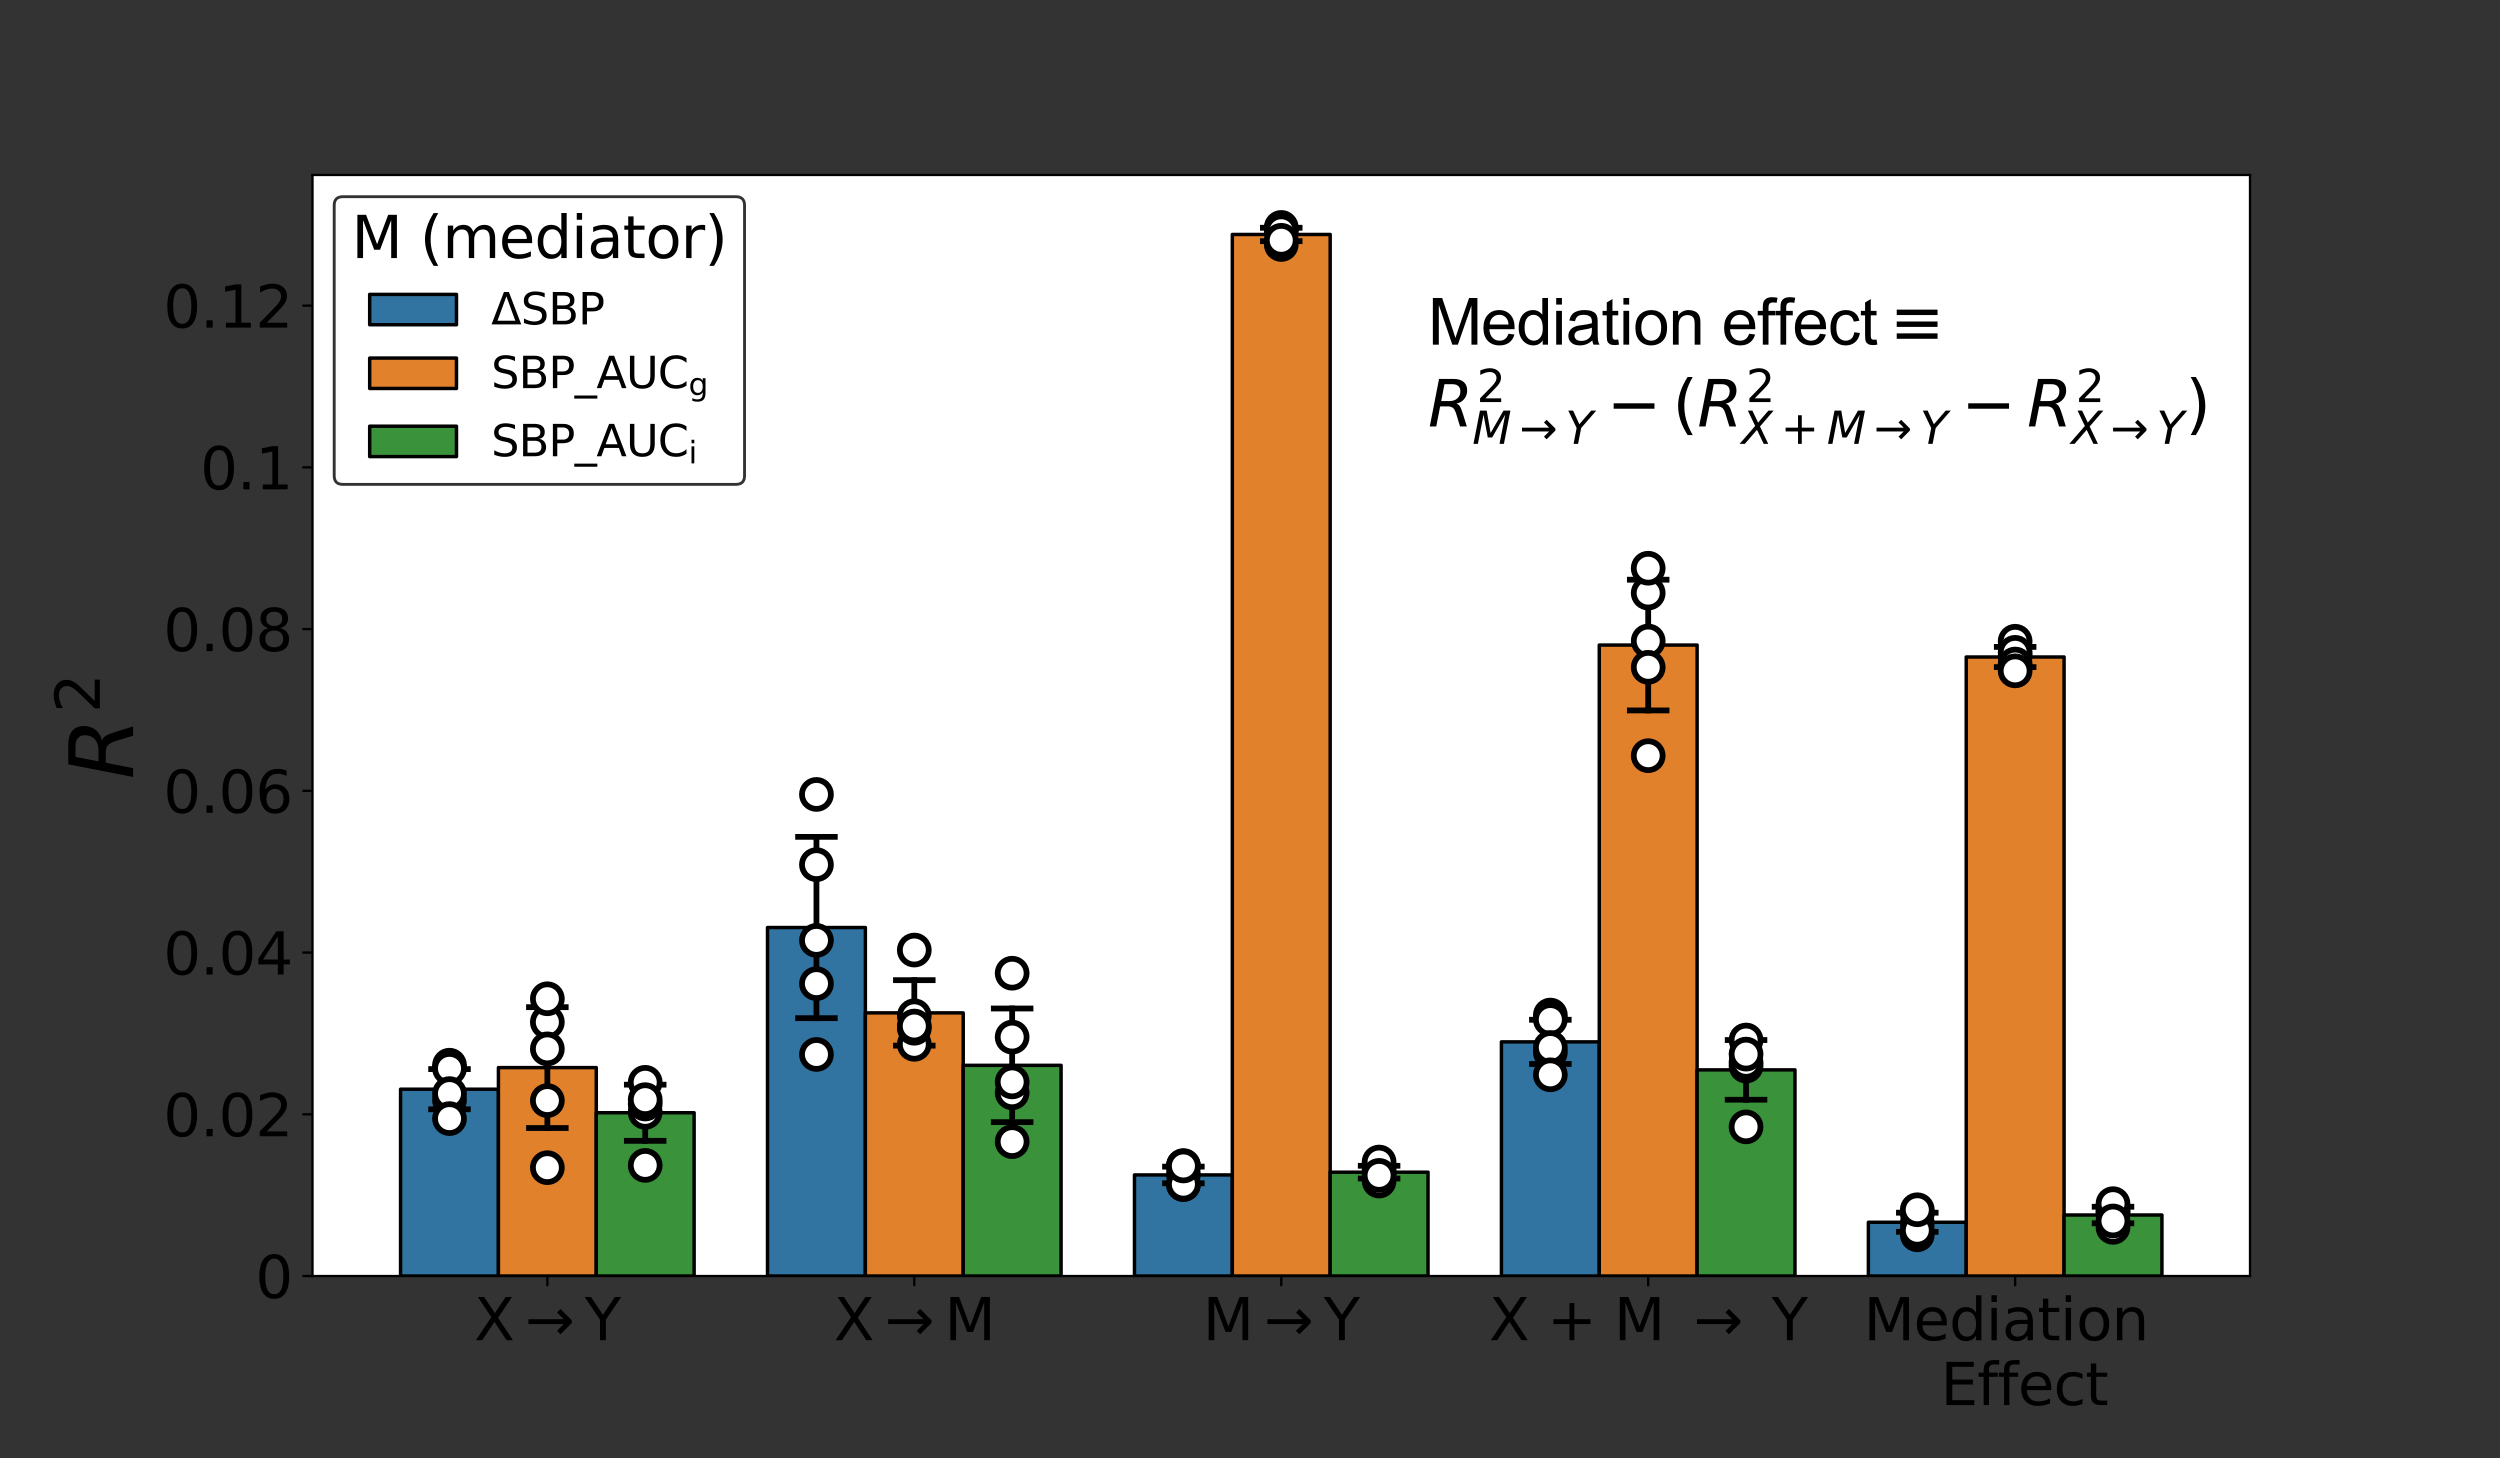 <?xml version="1.0" encoding="utf-8" standalone="no"?>
<!DOCTYPE svg PUBLIC "-//W3C//DTD SVG 1.1//EN"
  "http://www.w3.org/Graphics/SVG/1.1/DTD/svg11.dtd">
<svg height="504pt" version="1.1" viewBox="0 0 864 504" width="864pt" xmlns="http://www.w3.org/2000/svg" xmlns:xlink="http://www.w3.org/1999/xlink">
 <rect x="0" y="0" width="864" height="504" fill="#333333" stroke="none"/>
 <defs>
  <style type="text/css">*{stroke-linecap:butt;stroke-linejoin:round;}</style>
 </defs>
 <g id="figure_1">
  <g id="patch_1">
   <path d="M 0 504 
L 864 504 
L 864 0 
L 0 0 
z
" style="fill:none;"/>
  </g>
  <g id="axes_1">
   <g id="patch_2">
    <path d="M 108 441 
L 777.6 441 
L 777.6 60.48 
L 108 60.48 
z
" style="fill:#ffffff;"/>
   </g>
   <g id="patch_3">
    <path clip-path="url(#p10c8cfa2b3)" d="M 138.436 441 
L 172.255 441 
L 172.255 376.428 
L 138.436 376.428 
z
" style="fill:#3274a1;stroke:#000000;stroke-linejoin:miter;stroke-width:1.2;"/>
   </g>
   <g id="patch_4">
    <path clip-path="url(#p10c8cfa2b3)" d="M 265.255 441 
L 299.073 441 
L 299.073 320.55 
L 265.255 320.55 
z
" style="fill:#3274a1;stroke:#000000;stroke-linejoin:miter;stroke-width:1.2;"/>
   </g>
   <g id="patch_5">
    <path clip-path="url(#p10c8cfa2b3)" d="M 392.073 441 
L 425.891 441 
L 425.891 406.06 
L 392.073 406.06 
z
" style="fill:#3274a1;stroke:#000000;stroke-linejoin:miter;stroke-width:1.2;"/>
   </g>
   <g id="patch_6">
    <path clip-path="url(#p10c8cfa2b3)" d="M 518.891 441 
L 552.709 441 
L 552.709 360.072 
L 518.891 360.072 
z
" style="fill:#3274a1;stroke:#000000;stroke-linejoin:miter;stroke-width:1.2;"/>
   </g>
   <g id="patch_7">
    <path clip-path="url(#p10c8cfa2b3)" d="M 645.709 441 
L 679.527 441 
L 679.527 422.417 
L 645.709 422.417 
z
" style="fill:#3274a1;stroke:#000000;stroke-linejoin:miter;stroke-width:1.2;"/>
   </g>
   <g id="patch_8">
    <path clip-path="url(#p10c8cfa2b3)" d="M 172.255 441 
L 206.073 441 
L 206.073 368.961 
L 172.255 368.961 
z
" style="fill:#e1812c;stroke:#000000;stroke-linejoin:miter;stroke-width:1.2;"/>
   </g>
   <g id="patch_9">
    <path clip-path="url(#p10c8cfa2b3)" d="M 299.073 441 
L 332.891 441 
L 332.891 350.057 
L 299.073 350.057 
z
" style="fill:#e1812c;stroke:#000000;stroke-linejoin:miter;stroke-width:1.2;"/>
   </g>
   <g id="patch_10">
    <path clip-path="url(#p10c8cfa2b3)" d="M 425.891 441 
L 459.709 441 
L 459.709 81.027 
L 425.891 81.027 
z
" style="fill:#e1812c;stroke:#000000;stroke-linejoin:miter;stroke-width:1.2;"/>
   </g>
   <g id="patch_11">
    <path clip-path="url(#p10c8cfa2b3)" d="M 552.709 441 
L 586.527 441 
L 586.527 222.931 
L 552.709 222.931 
z
" style="fill:#e1812c;stroke:#000000;stroke-linejoin:miter;stroke-width:1.2;"/>
   </g>
   <g id="patch_12">
    <path clip-path="url(#p10c8cfa2b3)" d="M 679.527 441 
L 713.345 441 
L 713.345 227.057 
L 679.527 227.057 
z
" style="fill:#e1812c;stroke:#000000;stroke-linejoin:miter;stroke-width:1.2;"/>
   </g>
   <g id="patch_13">
    <path clip-path="url(#p10c8cfa2b3)" d="M 206.073 441 
L 239.891 441 
L 239.891 384.566 
L 206.073 384.566 
z
" style="fill:#3a923a;stroke:#000000;stroke-linejoin:miter;stroke-width:1.2;"/>
   </g>
   <g id="patch_14">
    <path clip-path="url(#p10c8cfa2b3)" d="M 332.891 441 
L 366.709 441 
L 366.709 368.178 
L 332.891 368.178 
z
" style="fill:#3a923a;stroke:#000000;stroke-linejoin:miter;stroke-width:1.2;"/>
   </g>
   <g id="patch_15">
    <path clip-path="url(#p10c8cfa2b3)" d="M 459.709 441 
L 493.527 441 
L 493.527 405.102 
L 459.709 405.102 
z
" style="fill:#3a923a;stroke:#000000;stroke-linejoin:miter;stroke-width:1.2;"/>
   </g>
   <g id="patch_16">
    <path clip-path="url(#p10c8cfa2b3)" d="M 586.527 441 
L 620.345 441 
L 620.345 369.752 
L 586.527 369.752 
z
" style="fill:#3a923a;stroke:#000000;stroke-linejoin:miter;stroke-width:1.2;"/>
   </g>
   <g id="patch_17">
    <path clip-path="url(#p10c8cfa2b3)" d="M 713.345 441 
L 747.164 441 
L 747.164 419.915 
L 713.345 419.915 
z
" style="fill:#3a923a;stroke:#000000;stroke-linejoin:miter;stroke-width:1.2;"/>
   </g>
   <g id="matplotlib.axis_1">
    <g id="xtick_1">
     <g id="line2d_1">
      <defs>
       <path d="M 0 0 
L 0 3.5 
" id="m79eb23e371" style="stroke:#000000;stroke-width:0.8;"/>
      </defs>
      <g>
       <use style="stroke:#000000;stroke-width:0.8;" x="189.164" xlink:href="#m79eb23e371" y="441"/>
      </g>
     </g>
     <g id="text_1">
      <!-- X$\rightarrow$Y -->
      <g transform="translate(163.864 463.197)scale(0.2 -0.2)">
       <defs>
        <path d="M 403 4666 
L 1081 4666 
L 2241 2931 
L 3406 4666 
L 4084 4666 
L 2584 2425 
L 4184 0 
L 3506 0 
L 2194 1984 
L 872 0 
L 191 0 
L 1856 2491 
L 403 4666 
z
" id="DejaVuSans-58" transform="scale(0.016)"/>
        <path d="M 5050 2147 
L 5050 1866 
L 3822 638 
L 3447 1013 
L 4175 1741 
L 366 1741 
L 366 2272 
L 4175 2272 
L 3447 3000 
L 3822 3375 
L 5050 2147 
z
" id="DejaVuSans-2192" transform="scale(0.016)"/>
        <path d="M -13 4666 
L 666 4666 
L 1959 2747 
L 3244 4666 
L 3922 4666 
L 2272 2222 
L 2272 0 
L 1638 0 
L 1638 2222 
L -13 4666 
z
" id="DejaVuSans-59" transform="scale(0.016)"/>
       </defs>
       <use transform="translate(0 0.094)" xlink:href="#DejaVuSans-58"/>
       <use transform="translate(87.988 0.094)" xlink:href="#DejaVuSans-2192"/>
       <use transform="translate(191.26 0.094)" xlink:href="#DejaVuSans-59"/>
      </g>
     </g>
    </g>
    <g id="xtick_2">
     <g id="line2d_2">
      <g>
       <use style="stroke:#000000;stroke-width:0.8;" x="315.982" xlink:href="#m79eb23e371" y="441"/>
      </g>
     </g>
     <g id="text_2">
      <!-- X$\rightarrow$M -->
      <g transform="translate(288.182 463.197)scale(0.2 -0.2)">
       <defs>
        <path d="M 628 4666 
L 1569 4666 
L 2759 1491 
L 3956 4666 
L 4897 4666 
L 4897 0 
L 4281 0 
L 4281 4097 
L 3078 897 
L 2444 897 
L 1241 4097 
L 1241 0 
L 628 0 
L 628 4666 
z
" id="DejaVuSans-4d" transform="scale(0.016)"/>
       </defs>
       <use transform="translate(0 0.094)" xlink:href="#DejaVuSans-58"/>
       <use transform="translate(87.988 0.094)" xlink:href="#DejaVuSans-2192"/>
       <use transform="translate(191.26 0.094)" xlink:href="#DejaVuSans-4d"/>
      </g>
     </g>
    </g>
    <g id="xtick_3">
     <g id="line2d_3">
      <g>
       <use style="stroke:#000000;stroke-width:0.8;" x="442.8" xlink:href="#m79eb23e371" y="441"/>
      </g>
     </g>
     <g id="text_3">
      <!-- M$\rightarrow$Y -->
      <g transform="translate(415.7 463.197)scale(0.2 -0.2)">
       <use transform="translate(0 0.094)" xlink:href="#DejaVuSans-4d"/>
       <use transform="translate(105.762 0.094)" xlink:href="#DejaVuSans-2192"/>
       <use transform="translate(209.033 0.094)" xlink:href="#DejaVuSans-59"/>
      </g>
     </g>
    </g>
    <g id="xtick_4">
     <g id="line2d_4">
      <g>
       <use style="stroke:#000000;stroke-width:0.8;" x="569.618" xlink:href="#m79eb23e371" y="441"/>
      </g>
     </g>
     <g id="text_4">
      <!-- X + M $\rightarrow$ Y -->
      <g transform="translate(514.618 463.197)scale(0.2 -0.2)">
       <defs>
        <path id="DejaVuSans-20" transform="scale(0.016)"/>
        <path d="M 2944 4013 
L 2944 2272 
L 4684 2272 
L 4684 1741 
L 2944 1741 
L 2944 0 
L 2419 0 
L 2419 1741 
L 678 1741 
L 678 2272 
L 2419 2272 
L 2419 4013 
L 2944 4013 
z
" id="DejaVuSans-2b" transform="scale(0.016)"/>
       </defs>
       <use transform="translate(0 0.094)" xlink:href="#DejaVuSans-58"/>
       <use transform="translate(68.506 0.094)" xlink:href="#DejaVuSans-20"/>
       <use transform="translate(100.293 0.094)" xlink:href="#DejaVuSans-2b"/>
       <use transform="translate(184.082 0.094)" xlink:href="#DejaVuSans-20"/>
       <use transform="translate(215.869 0.094)" xlink:href="#DejaVuSans-4d"/>
       <use transform="translate(302.148 0.094)" xlink:href="#DejaVuSans-20"/>
       <use transform="translate(353.418 0.094)" xlink:href="#DejaVuSans-2192"/>
       <use transform="translate(456.689 0.094)" xlink:href="#DejaVuSans-20"/>
       <use transform="translate(488.477 0.094)" xlink:href="#DejaVuSans-59"/>
      </g>
     </g>
    </g>
    <g id="xtick_5">
     <g id="line2d_5">
      <g>
       <use style="stroke:#000000;stroke-width:0.8;" x="696.436" xlink:href="#m79eb23e371" y="441"/>
      </g>
     </g>
     <g id="text_5">
      <!-- Mediation  -->
      <g transform="translate(644.068 463.197)scale(0.2 -0.2)">
       <defs>
        <path d="M 3597 1894 
L 3597 1613 
L 953 1613 
Q 991 1019 1311 708 
Q 1631 397 2203 397 
Q 2534 397 2845 478 
Q 3156 559 3463 722 
L 3463 178 
Q 3153 47 2828 -22 
Q 2503 -91 2169 -91 
Q 1331 -91 842 396 
Q 353 884 353 1716 
Q 353 2575 817 3079 
Q 1281 3584 2069 3584 
Q 2775 3584 3186 3129 
Q 3597 2675 3597 1894 
z
M 3022 2063 
Q 3016 2534 2758 2815 
Q 2500 3097 2075 3097 
Q 1594 3097 1305 2825 
Q 1016 2553 972 2059 
L 3022 2063 
z
" id="DejaVuSans-65" transform="scale(0.016)"/>
        <path d="M 2906 2969 
L 2906 4863 
L 3481 4863 
L 3481 0 
L 2906 0 
L 2906 525 
Q 2725 213 2448 61 
Q 2172 -91 1784 -91 
Q 1150 -91 751 415 
Q 353 922 353 1747 
Q 353 2572 751 3078 
Q 1150 3584 1784 3584 
Q 2172 3584 2448 3432 
Q 2725 3281 2906 2969 
z
M 947 1747 
Q 947 1113 1208 752 
Q 1469 391 1925 391 
Q 2381 391 2643 752 
Q 2906 1113 2906 1747 
Q 2906 2381 2643 2742 
Q 2381 3103 1925 3103 
Q 1469 3103 1208 2742 
Q 947 2381 947 1747 
z
" id="DejaVuSans-64" transform="scale(0.016)"/>
        <path d="M 603 3500 
L 1178 3500 
L 1178 0 
L 603 0 
L 603 3500 
z
M 603 4863 
L 1178 4863 
L 1178 4134 
L 603 4134 
L 603 4863 
z
" id="DejaVuSans-69" transform="scale(0.016)"/>
        <path d="M 2194 1759 
Q 1497 1759 1228 1600 
Q 959 1441 959 1056 
Q 959 750 1161 570 
Q 1363 391 1709 391 
Q 2188 391 2477 730 
Q 2766 1069 2766 1631 
L 2766 1759 
L 2194 1759 
z
M 3341 1997 
L 3341 0 
L 2766 0 
L 2766 531 
Q 2569 213 2275 61 
Q 1981 -91 1556 -91 
Q 1019 -91 701 211 
Q 384 513 384 1019 
Q 384 1609 779 1909 
Q 1175 2209 1959 2209 
L 2766 2209 
L 2766 2266 
Q 2766 2663 2505 2880 
Q 2244 3097 1772 3097 
Q 1472 3097 1187 3025 
Q 903 2953 641 2809 
L 641 3341 
Q 956 3463 1253 3523 
Q 1550 3584 1831 3584 
Q 2591 3584 2966 3190 
Q 3341 2797 3341 1997 
z
" id="DejaVuSans-61" transform="scale(0.016)"/>
        <path d="M 1172 4494 
L 1172 3500 
L 2356 3500 
L 2356 3053 
L 1172 3053 
L 1172 1153 
Q 1172 725 1289 603 
Q 1406 481 1766 481 
L 2356 481 
L 2356 0 
L 1766 0 
Q 1100 0 847 248 
Q 594 497 594 1153 
L 594 3053 
L 172 3053 
L 172 3500 
L 594 3500 
L 594 4494 
L 1172 4494 
z
" id="DejaVuSans-74" transform="scale(0.016)"/>
        <path d="M 1959 3097 
Q 1497 3097 1228 2736 
Q 959 2375 959 1747 
Q 959 1119 1226 758 
Q 1494 397 1959 397 
Q 2419 397 2687 759 
Q 2956 1122 2956 1747 
Q 2956 2369 2687 2733 
Q 2419 3097 1959 3097 
z
M 1959 3584 
Q 2709 3584 3137 3096 
Q 3566 2609 3566 1747 
Q 3566 888 3137 398 
Q 2709 -91 1959 -91 
Q 1206 -91 779 398 
Q 353 888 353 1747 
Q 353 2609 779 3096 
Q 1206 3584 1959 3584 
z
" id="DejaVuSans-6f" transform="scale(0.016)"/>
        <path d="M 3513 2113 
L 3513 0 
L 2938 0 
L 2938 2094 
Q 2938 2591 2744 2837 
Q 2550 3084 2163 3084 
Q 1697 3084 1428 2787 
Q 1159 2491 1159 1978 
L 1159 0 
L 581 0 
L 581 3500 
L 1159 3500 
L 1159 2956 
Q 1366 3272 1645 3428 
Q 1925 3584 2291 3584 
Q 2894 3584 3203 3211 
Q 3513 2838 3513 2113 
z
" id="DejaVuSans-6e" transform="scale(0.016)"/>
       </defs>
       <use xlink:href="#DejaVuSans-4d"/>
       <use x="86.279" xlink:href="#DejaVuSans-65"/>
       <use x="147.803" xlink:href="#DejaVuSans-64"/>
       <use x="211.279" xlink:href="#DejaVuSans-69"/>
       <use x="239.062" xlink:href="#DejaVuSans-61"/>
       <use x="300.342" xlink:href="#DejaVuSans-74"/>
       <use x="339.551" xlink:href="#DejaVuSans-69"/>
       <use x="367.334" xlink:href="#DejaVuSans-6f"/>
       <use x="428.516" xlink:href="#DejaVuSans-6e"/>
       <use x="491.895" xlink:href="#DejaVuSans-20"/>
      </g>
      <!--  Effect -->
      <g transform="translate(664.327 485.592)scale(0.2 -0.2)">
       <defs>
        <path d="M 628 4666 
L 3578 4666 
L 3578 4134 
L 1259 4134 
L 1259 2753 
L 3481 2753 
L 3481 2222 
L 1259 2222 
L 1259 531 
L 3634 531 
L 3634 0 
L 628 0 
L 628 4666 
z
" id="DejaVuSans-45" transform="scale(0.016)"/>
        <path d="M 2375 4863 
L 2375 4384 
L 1825 4384 
Q 1516 4384 1395 4259 
Q 1275 4134 1275 3809 
L 1275 3500 
L 2222 3500 
L 2222 3053 
L 1275 3053 
L 1275 0 
L 697 0 
L 697 3053 
L 147 3053 
L 147 3500 
L 697 3500 
L 697 3744 
Q 697 4328 969 4595 
Q 1241 4863 1831 4863 
L 2375 4863 
z
" id="DejaVuSans-66" transform="scale(0.016)"/>
        <path d="M 3122 3366 
L 3122 2828 
Q 2878 2963 2633 3030 
Q 2388 3097 2138 3097 
Q 1578 3097 1268 2742 
Q 959 2388 959 1747 
Q 959 1106 1268 751 
Q 1578 397 2138 397 
Q 2388 397 2633 464 
Q 2878 531 3122 666 
L 3122 134 
Q 2881 22 2623 -34 
Q 2366 -91 2075 -91 
Q 1284 -91 818 406 
Q 353 903 353 1747 
Q 353 2603 823 3093 
Q 1294 3584 2113 3584 
Q 2378 3584 2631 3529 
Q 2884 3475 3122 3366 
z
" id="DejaVuSans-63" transform="scale(0.016)"/>
       </defs>
       <use xlink:href="#DejaVuSans-20"/>
       <use x="31.787" xlink:href="#DejaVuSans-45"/>
       <use x="94.971" xlink:href="#DejaVuSans-66"/>
       <use x="130.176" xlink:href="#DejaVuSans-66"/>
       <use x="165.381" xlink:href="#DejaVuSans-65"/>
       <use x="226.904" xlink:href="#DejaVuSans-63"/>
       <use x="281.885" xlink:href="#DejaVuSans-74"/>
      </g>
     </g>
    </g>
   </g>
   <g id="matplotlib.axis_2">
    <g id="ytick_1">
     <g id="line2d_6">
      <defs>
       <path d="M 0 0 
L -3.5 0 
" id="mcb6028ae45" style="stroke:#000000;stroke-width:0.8;"/>
      </defs>
      <g>
       <use style="stroke:#000000;stroke-width:0.8;" x="108" xlink:href="#mcb6028ae45" y="441"/>
      </g>
     </g>
     <g id="text_6">
      <!-- 0 -->
      <g transform="translate(88.275 448.598)scale(0.2 -0.2)">
       <defs>
        <path d="M 2034 4250 
Q 1547 4250 1301 3770 
Q 1056 3291 1056 2328 
Q 1056 1369 1301 889 
Q 1547 409 2034 409 
Q 2525 409 2770 889 
Q 3016 1369 3016 2328 
Q 3016 3291 2770 3770 
Q 2525 4250 2034 4250 
z
M 2034 4750 
Q 2819 4750 3233 4129 
Q 3647 3509 3647 2328 
Q 3647 1150 3233 529 
Q 2819 -91 2034 -91 
Q 1250 -91 836 529 
Q 422 1150 422 2328 
Q 422 3509 836 4129 
Q 1250 4750 2034 4750 
z
" id="DejaVuSans-30" transform="scale(0.016)"/>
       </defs>
       <use xlink:href="#DejaVuSans-30"/>
      </g>
     </g>
    </g>
    <g id="ytick_2">
     <g id="line2d_7">
      <g>
       <use style="stroke:#000000;stroke-width:0.8;" x="108" xlink:href="#mcb6028ae45" y="385.105"/>
      </g>
     </g>
     <g id="text_7">
      <!-- 0.02 -->
      <g transform="translate(56.469 392.703)scale(0.2 -0.2)">
       <defs>
        <path d="M 684 794 
L 1344 794 
L 1344 0 
L 684 0 
L 684 794 
z
" id="DejaVuSans-2e" transform="scale(0.016)"/>
        <path d="M 1228 531 
L 3431 531 
L 3431 0 
L 469 0 
L 469 531 
Q 828 903 1448 1529 
Q 2069 2156 2228 2338 
Q 2531 2678 2651 2914 
Q 2772 3150 2772 3378 
Q 2772 3750 2511 3984 
Q 2250 4219 1831 4219 
Q 1534 4219 1204 4116 
Q 875 4013 500 3803 
L 500 4441 
Q 881 4594 1212 4672 
Q 1544 4750 1819 4750 
Q 2544 4750 2975 4387 
Q 3406 4025 3406 3419 
Q 3406 3131 3298 2873 
Q 3191 2616 2906 2266 
Q 2828 2175 2409 1742 
Q 1991 1309 1228 531 
z
" id="DejaVuSans-32" transform="scale(0.016)"/>
       </defs>
       <use xlink:href="#DejaVuSans-30"/>
       <use x="63.623" xlink:href="#DejaVuSans-2e"/>
       <use x="95.41" xlink:href="#DejaVuSans-30"/>
       <use x="159.033" xlink:href="#DejaVuSans-32"/>
      </g>
     </g>
    </g>
    <g id="ytick_3">
     <g id="line2d_8">
      <g>
       <use style="stroke:#000000;stroke-width:0.8;" x="108" xlink:href="#mcb6028ae45" y="329.21"/>
      </g>
     </g>
     <g id="text_8">
      <!-- 0.04 -->
      <g transform="translate(56.469 336.808)scale(0.2 -0.2)">
       <defs>
        <path d="M 2419 4116 
L 825 1625 
L 2419 1625 
L 2419 4116 
z
M 2253 4666 
L 3047 4666 
L 3047 1625 
L 3713 1625 
L 3713 1100 
L 3047 1100 
L 3047 0 
L 2419 0 
L 2419 1100 
L 313 1100 
L 313 1709 
L 2253 4666 
z
" id="DejaVuSans-34" transform="scale(0.016)"/>
       </defs>
       <use xlink:href="#DejaVuSans-30"/>
       <use x="63.623" xlink:href="#DejaVuSans-2e"/>
       <use x="95.41" xlink:href="#DejaVuSans-30"/>
       <use x="159.033" xlink:href="#DejaVuSans-34"/>
      </g>
     </g>
    </g>
    <g id="ytick_4">
     <g id="line2d_9">
      <g>
       <use style="stroke:#000000;stroke-width:0.8;" x="108" xlink:href="#mcb6028ae45" y="273.315"/>
      </g>
     </g>
     <g id="text_9">
      <!-- 0.06 -->
      <g transform="translate(56.469 280.913)scale(0.2 -0.2)">
       <defs>
        <path d="M 2113 2584 
Q 1688 2584 1439 2293 
Q 1191 2003 1191 1497 
Q 1191 994 1439 701 
Q 1688 409 2113 409 
Q 2538 409 2786 701 
Q 3034 994 3034 1497 
Q 3034 2003 2786 2293 
Q 2538 2584 2113 2584 
z
M 3366 4563 
L 3366 3988 
Q 3128 4100 2886 4159 
Q 2644 4219 2406 4219 
Q 1781 4219 1451 3797 
Q 1122 3375 1075 2522 
Q 1259 2794 1537 2939 
Q 1816 3084 2150 3084 
Q 2853 3084 3261 2657 
Q 3669 2231 3669 1497 
Q 3669 778 3244 343 
Q 2819 -91 2113 -91 
Q 1303 -91 875 529 
Q 447 1150 447 2328 
Q 447 3434 972 4092 
Q 1497 4750 2381 4750 
Q 2619 4750 2861 4703 
Q 3103 4656 3366 4563 
z
" id="DejaVuSans-36" transform="scale(0.016)"/>
       </defs>
       <use xlink:href="#DejaVuSans-30"/>
       <use x="63.623" xlink:href="#DejaVuSans-2e"/>
       <use x="95.41" xlink:href="#DejaVuSans-30"/>
       <use x="159.033" xlink:href="#DejaVuSans-36"/>
      </g>
     </g>
    </g>
    <g id="ytick_5">
     <g id="line2d_10">
      <g>
       <use style="stroke:#000000;stroke-width:0.8;" x="108" xlink:href="#mcb6028ae45" y="217.42"/>
      </g>
     </g>
     <g id="text_10">
      <!-- 0.08 -->
      <g transform="translate(56.469 225.018)scale(0.2 -0.2)">
       <defs>
        <path d="M 2034 2216 
Q 1584 2216 1326 1975 
Q 1069 1734 1069 1313 
Q 1069 891 1326 650 
Q 1584 409 2034 409 
Q 2484 409 2743 651 
Q 3003 894 3003 1313 
Q 3003 1734 2745 1975 
Q 2488 2216 2034 2216 
z
M 1403 2484 
Q 997 2584 770 2862 
Q 544 3141 544 3541 
Q 544 4100 942 4425 
Q 1341 4750 2034 4750 
Q 2731 4750 3128 4425 
Q 3525 4100 3525 3541 
Q 3525 3141 3298 2862 
Q 3072 2584 2669 2484 
Q 3125 2378 3379 2068 
Q 3634 1759 3634 1313 
Q 3634 634 3220 271 
Q 2806 -91 2034 -91 
Q 1263 -91 848 271 
Q 434 634 434 1313 
Q 434 1759 690 2068 
Q 947 2378 1403 2484 
z
M 1172 3481 
Q 1172 3119 1398 2916 
Q 1625 2713 2034 2713 
Q 2441 2713 2670 2916 
Q 2900 3119 2900 3481 
Q 2900 3844 2670 4047 
Q 2441 4250 2034 4250 
Q 1625 4250 1398 4047 
Q 1172 3844 1172 3481 
z
" id="DejaVuSans-38" transform="scale(0.016)"/>
       </defs>
       <use xlink:href="#DejaVuSans-30"/>
       <use x="63.623" xlink:href="#DejaVuSans-2e"/>
       <use x="95.41" xlink:href="#DejaVuSans-30"/>
       <use x="159.033" xlink:href="#DejaVuSans-38"/>
      </g>
     </g>
    </g>
    <g id="ytick_6">
     <g id="line2d_11">
      <g>
       <use style="stroke:#000000;stroke-width:0.8;" x="108" xlink:href="#mcb6028ae45" y="161.525"/>
      </g>
     </g>
     <g id="text_11">
      <!-- 0.1 -->
      <g transform="translate(69.194 169.123)scale(0.2 -0.2)">
       <defs>
        <path d="M 794 531 
L 1825 531 
L 1825 4091 
L 703 3866 
L 703 4441 
L 1819 4666 
L 2450 4666 
L 2450 531 
L 3481 531 
L 3481 0 
L 794 0 
L 794 531 
z
" id="DejaVuSans-31" transform="scale(0.016)"/>
       </defs>
       <use xlink:href="#DejaVuSans-30"/>
       <use x="63.623" xlink:href="#DejaVuSans-2e"/>
       <use x="95.41" xlink:href="#DejaVuSans-31"/>
      </g>
     </g>
    </g>
    <g id="ytick_7">
     <g id="line2d_12">
      <g>
       <use style="stroke:#000000;stroke-width:0.8;" x="108" xlink:href="#mcb6028ae45" y="105.63"/>
      </g>
     </g>
     <g id="text_12">
      <!-- 0.12 -->
      <g transform="translate(56.469 113.228)scale(0.2 -0.2)">
       <use xlink:href="#DejaVuSans-30"/>
       <use x="63.623" xlink:href="#DejaVuSans-2e"/>
       <use x="95.41" xlink:href="#DejaVuSans-31"/>
       <use x="159.033" xlink:href="#DejaVuSans-32"/>
      </g>
     </g>
    </g>
    <g id="text_13">
     <!-- $R^2$ -->
     <g transform="translate(46.23 269.34)rotate(-90)scale(0.3 -0.3)">
      <defs>
       <path d="M 1613 4147 
L 1294 2491 
L 2106 2491 
Q 2584 2491 2879 2755 
Q 3175 3019 3175 3444 
Q 3175 3784 2976 3965 
Q 2778 4147 2406 4147 
L 1613 4147 
z
M 2772 2241 
Q 2972 2194 3105 2009 
Q 3238 1825 3413 1275 
L 3809 0 
L 3144 0 
L 2778 1197 
Q 2638 1659 2453 1815 
Q 2269 1972 1888 1972 
L 1191 1972 
L 806 0 
L 172 0 
L 1081 4666 
L 2503 4666 
Q 3150 4666 3495 4373 
Q 3841 4081 3841 3531 
Q 3841 3044 3547 2687 
Q 3253 2331 2772 2241 
z
" id="DejaVuSans-Oblique-52" transform="scale(0.016)"/>
      </defs>
      <use transform="translate(0 0.766)" xlink:href="#DejaVuSans-Oblique-52"/>
      <use transform="translate(76.499 39.047)scale(0.7)" xlink:href="#DejaVuSans-32"/>
     </g>
    </g>
   </g>
   <g id="line2d_13">
    <path clip-path="url(#p10c8cfa2b3)" d="M 155.345 383.367 
L 155.345 369.49 
" style="fill:none;stroke:#000000;stroke-linecap:square;stroke-width:2;"/>
   </g>
   <g id="line2d_14">
    <path clip-path="url(#p10c8cfa2b3)" d="M 149.005 383.367 
L 161.686 383.367 
" style="fill:none;stroke:#000000;stroke-linecap:square;stroke-width:2;"/>
   </g>
   <g id="line2d_15">
    <path clip-path="url(#p10c8cfa2b3)" d="M 149.005 369.49 
L 161.686 369.49 
" style="fill:none;stroke:#000000;stroke-linecap:square;stroke-width:2;"/>
   </g>
   <g id="line2d_16">
    <path clip-path="url(#p10c8cfa2b3)" d="M 282.164 351.879 
L 282.164 289.22 
" style="fill:none;stroke:#000000;stroke-linecap:square;stroke-width:2;"/>
   </g>
   <g id="line2d_17">
    <path clip-path="url(#p10c8cfa2b3)" d="M 275.823 351.879 
L 288.505 351.879 
" style="fill:none;stroke:#000000;stroke-linecap:square;stroke-width:2;"/>
   </g>
   <g id="line2d_18">
    <path clip-path="url(#p10c8cfa2b3)" d="M 275.823 289.22 
L 288.505 289.22 
" style="fill:none;stroke:#000000;stroke-linecap:square;stroke-width:2;"/>
   </g>
   <g id="line2d_19">
    <path clip-path="url(#p10c8cfa2b3)" d="M 408.982 408.941 
L 408.982 403.18 
" style="fill:none;stroke:#000000;stroke-linecap:square;stroke-width:2;"/>
   </g>
   <g id="line2d_20">
    <path clip-path="url(#p10c8cfa2b3)" d="M 402.641 408.941 
L 415.323 408.941 
" style="fill:none;stroke:#000000;stroke-linecap:square;stroke-width:2;"/>
   </g>
   <g id="line2d_21">
    <path clip-path="url(#p10c8cfa2b3)" d="M 402.641 403.18 
L 415.323 403.18 
" style="fill:none;stroke:#000000;stroke-linecap:square;stroke-width:2;"/>
   </g>
   <g id="line2d_22">
    <path clip-path="url(#p10c8cfa2b3)" d="M 535.8 367.714 
L 535.8 352.43 
" style="fill:none;stroke:#000000;stroke-linecap:square;stroke-width:2;"/>
   </g>
   <g id="line2d_23">
    <path clip-path="url(#p10c8cfa2b3)" d="M 529.459 367.714 
L 542.141 367.714 
" style="fill:none;stroke:#000000;stroke-linecap:square;stroke-width:2;"/>
   </g>
   <g id="line2d_24">
    <path clip-path="url(#p10c8cfa2b3)" d="M 529.459 352.43 
L 542.141 352.43 
" style="fill:none;stroke:#000000;stroke-linecap:square;stroke-width:2;"/>
   </g>
   <g id="line2d_25">
    <path clip-path="url(#p10c8cfa2b3)" d="M 662.618 425.72 
L 662.618 419.113 
" style="fill:none;stroke:#000000;stroke-linecap:square;stroke-width:2;"/>
   </g>
   <g id="line2d_26">
    <path clip-path="url(#p10c8cfa2b3)" d="M 656.277 425.72 
L 668.959 425.72 
" style="fill:none;stroke:#000000;stroke-linecap:square;stroke-width:2;"/>
   </g>
   <g id="line2d_27">
    <path clip-path="url(#p10c8cfa2b3)" d="M 656.277 419.113 
L 668.959 419.113 
" style="fill:none;stroke:#000000;stroke-linecap:square;stroke-width:2;"/>
   </g>
   <g id="line2d_28">
    <path clip-path="url(#p10c8cfa2b3)" d="M 189.164 389.846 
L 189.164 348.076 
" style="fill:none;stroke:#000000;stroke-linecap:square;stroke-width:2;"/>
   </g>
   <g id="line2d_29">
    <path clip-path="url(#p10c8cfa2b3)" d="M 182.823 389.846 
L 195.505 389.846 
" style="fill:none;stroke:#000000;stroke-linecap:square;stroke-width:2;"/>
   </g>
   <g id="line2d_30">
    <path clip-path="url(#p10c8cfa2b3)" d="M 182.823 348.076 
L 195.505 348.076 
" style="fill:none;stroke:#000000;stroke-linecap:square;stroke-width:2;"/>
   </g>
   <g id="line2d_31">
    <path clip-path="url(#p10c8cfa2b3)" d="M 315.982 361.365 
L 315.982 338.749 
" style="fill:none;stroke:#000000;stroke-linecap:square;stroke-width:2;"/>
   </g>
   <g id="line2d_32">
    <path clip-path="url(#p10c8cfa2b3)" d="M 309.641 361.365 
L 322.323 361.365 
" style="fill:none;stroke:#000000;stroke-linecap:square;stroke-width:2;"/>
   </g>
   <g id="line2d_33">
    <path clip-path="url(#p10c8cfa2b3)" d="M 309.641 338.749 
L 322.323 338.749 
" style="fill:none;stroke:#000000;stroke-linecap:square;stroke-width:2;"/>
   </g>
   <g id="line2d_34">
    <path clip-path="url(#p10c8cfa2b3)" d="M 442.8 83.342 
L 442.8 78.713 
" style="fill:none;stroke:#000000;stroke-linecap:square;stroke-width:2;"/>
   </g>
   <g id="line2d_35">
    <path clip-path="url(#p10c8cfa2b3)" d="M 436.459 83.342 
L 449.141 83.342 
" style="fill:none;stroke:#000000;stroke-linecap:square;stroke-width:2;"/>
   </g>
   <g id="line2d_36">
    <path clip-path="url(#p10c8cfa2b3)" d="M 436.459 78.713 
L 449.141 78.713 
" style="fill:none;stroke:#000000;stroke-linecap:square;stroke-width:2;"/>
   </g>
   <g id="line2d_37">
    <path clip-path="url(#p10c8cfa2b3)" d="M 569.618 245.518 
L 569.618 200.345 
" style="fill:none;stroke:#000000;stroke-linecap:square;stroke-width:2;"/>
   </g>
   <g id="line2d_38">
    <path clip-path="url(#p10c8cfa2b3)" d="M 563.277 245.518 
L 575.959 245.518 
" style="fill:none;stroke:#000000;stroke-linecap:square;stroke-width:2;"/>
   </g>
   <g id="line2d_39">
    <path clip-path="url(#p10c8cfa2b3)" d="M 563.277 200.345 
L 575.959 200.345 
" style="fill:none;stroke:#000000;stroke-linecap:square;stroke-width:2;"/>
   </g>
   <g id="line2d_40">
    <path clip-path="url(#p10c8cfa2b3)" d="M 696.436 230.55 
L 696.436 223.565 
" style="fill:none;stroke:#000000;stroke-linecap:square;stroke-width:2;"/>
   </g>
   <g id="line2d_41">
    <path clip-path="url(#p10c8cfa2b3)" d="M 690.095 230.55 
L 702.777 230.55 
" style="fill:none;stroke:#000000;stroke-linecap:square;stroke-width:2;"/>
   </g>
   <g id="line2d_42">
    <path clip-path="url(#p10c8cfa2b3)" d="M 690.095 223.565 
L 702.777 223.565 
" style="fill:none;stroke:#000000;stroke-linecap:square;stroke-width:2;"/>
   </g>
   <g id="line2d_43">
    <path clip-path="url(#p10c8cfa2b3)" d="M 222.982 394.272 
L 222.982 374.86 
" style="fill:none;stroke:#000000;stroke-linecap:square;stroke-width:2;"/>
   </g>
   <g id="line2d_44">
    <path clip-path="url(#p10c8cfa2b3)" d="M 216.641 394.272 
L 229.323 394.272 
" style="fill:none;stroke:#000000;stroke-linecap:square;stroke-width:2;"/>
   </g>
   <g id="line2d_45">
    <path clip-path="url(#p10c8cfa2b3)" d="M 216.641 374.86 
L 229.323 374.86 
" style="fill:none;stroke:#000000;stroke-linecap:square;stroke-width:2;"/>
   </g>
   <g id="line2d_46">
    <path clip-path="url(#p10c8cfa2b3)" d="M 349.8 387.81 
L 349.8 348.546 
" style="fill:none;stroke:#000000;stroke-linecap:square;stroke-width:2;"/>
   </g>
   <g id="line2d_47">
    <path clip-path="url(#p10c8cfa2b3)" d="M 343.459 387.81 
L 356.141 387.81 
" style="fill:none;stroke:#000000;stroke-linecap:square;stroke-width:2;"/>
   </g>
   <g id="line2d_48">
    <path clip-path="url(#p10c8cfa2b3)" d="M 343.459 348.546 
L 356.141 348.546 
" style="fill:none;stroke:#000000;stroke-linecap:square;stroke-width:2;"/>
   </g>
   <g id="line2d_49">
    <path clip-path="url(#p10c8cfa2b3)" d="M 476.618 407.302 
L 476.618 402.902 
" style="fill:none;stroke:#000000;stroke-linecap:square;stroke-width:2;"/>
   </g>
   <g id="line2d_50">
    <path clip-path="url(#p10c8cfa2b3)" d="M 470.277 407.302 
L 482.959 407.302 
" style="fill:none;stroke:#000000;stroke-linecap:square;stroke-width:2;"/>
   </g>
   <g id="line2d_51">
    <path clip-path="url(#p10c8cfa2b3)" d="M 470.277 402.902 
L 482.959 402.902 
" style="fill:none;stroke:#000000;stroke-linecap:square;stroke-width:2;"/>
   </g>
   <g id="line2d_52">
    <path clip-path="url(#p10c8cfa2b3)" d="M 603.436 380.07 
L 603.436 359.435 
" style="fill:none;stroke:#000000;stroke-linecap:square;stroke-width:2;"/>
   </g>
   <g id="line2d_53">
    <path clip-path="url(#p10c8cfa2b3)" d="M 597.095 380.07 
L 609.777 380.07 
" style="fill:none;stroke:#000000;stroke-linecap:square;stroke-width:2;"/>
   </g>
   <g id="line2d_54">
    <path clip-path="url(#p10c8cfa2b3)" d="M 597.095 359.435 
L 609.777 359.435 
" style="fill:none;stroke:#000000;stroke-linecap:square;stroke-width:2;"/>
   </g>
   <g id="line2d_55">
    <path clip-path="url(#p10c8cfa2b3)" d="M 730.255 422.764 
L 730.255 417.067 
" style="fill:none;stroke:#000000;stroke-linecap:square;stroke-width:2;"/>
   </g>
   <g id="line2d_56">
    <path clip-path="url(#p10c8cfa2b3)" d="M 723.914 422.764 
L 736.595 422.764 
" style="fill:none;stroke:#000000;stroke-linecap:square;stroke-width:2;"/>
   </g>
   <g id="line2d_57">
    <path clip-path="url(#p10c8cfa2b3)" d="M 723.914 417.067 
L 736.595 417.067 
" style="fill:none;stroke:#000000;stroke-linecap:square;stroke-width:2;"/>
   </g>
   <g id="patch_18">
    <path d="M 108 441 
L 108 60.48 
" style="fill:none;stroke:#000000;stroke-linecap:square;stroke-linejoin:miter;stroke-width:0.8;"/>
   </g>
   <g id="patch_19">
    <path d="M 777.6 441 
L 777.6 60.48 
" style="fill:none;stroke:#000000;stroke-linecap:square;stroke-linejoin:miter;stroke-width:0.8;"/>
   </g>
   <g id="patch_20">
    <path d="M 108 441 
L 777.6 441 
" style="fill:none;stroke:#000000;stroke-linecap:square;stroke-linejoin:miter;stroke-width:0.8;"/>
   </g>
   <g id="patch_21">
    <path d="M 108 60.48 
L 777.6 60.48 
" style="fill:none;stroke:#000000;stroke-linecap:square;stroke-linejoin:miter;stroke-width:0.8;"/>
   </g>
   <g id="PathCollection_1">
    <defs>
     <path d="M 0 5 
C 1.326 5 2.598 4.473 3.536 3.536 
C 4.473 2.598 5 1.326 5 0 
C 5 -1.326 4.473 -2.598 3.536 -3.536 
C 2.598 -4.473 1.326 -5 0 -5 
C -1.326 -5 -2.598 -4.473 -3.536 -3.536 
C -4.473 -2.598 -5 -1.326 -5 0 
C -5 1.326 -4.473 2.598 -3.536 3.536 
C -2.598 4.473 -1.326 5 0 5 
z
" id="m709310a892" style="stroke:#000000;stroke-width:2;"/>
    </defs>
    <g clip-path="url(#p10c8cfa2b3)">
     <use style="fill:#ffffff;stroke:#000000;stroke-width:2;" x="155.345" xlink:href="#m709310a892" y="380.238"/>
     <use style="fill:#ffffff;stroke:#000000;stroke-width:2;" x="155.345" xlink:href="#m709310a892" y="368.137"/>
     <use style="fill:#ffffff;stroke:#000000;stroke-width:2;" x="155.345" xlink:href="#m709310a892" y="369.225"/>
     <use style="fill:#ffffff;stroke:#000000;stroke-width:2;" x="155.345" xlink:href="#m709310a892" y="377.951"/>
     <use style="fill:#ffffff;stroke:#000000;stroke-width:2;" x="155.345" xlink:href="#m709310a892" y="386.591"/>
    </g>
   </g>
   <g id="PathCollection_2">
    <g clip-path="url(#p10c8cfa2b3)">
     <use style="fill:#ffffff;stroke:#000000;stroke-width:2;" x="282.164" xlink:href="#m709310a892" y="325.006"/>
     <use style="fill:#ffffff;stroke:#000000;stroke-width:2;" x="282.164" xlink:href="#m709310a892" y="339.941"/>
     <use style="fill:#ffffff;stroke:#000000;stroke-width:2;" x="282.164" xlink:href="#m709310a892" y="274.556"/>
     <use style="fill:#ffffff;stroke:#000000;stroke-width:2;" x="282.164" xlink:href="#m709310a892" y="298.825"/>
     <use style="fill:#ffffff;stroke:#000000;stroke-width:2;" x="282.164" xlink:href="#m709310a892" y="364.419"/>
    </g>
   </g>
   <g id="PathCollection_3">
    <g clip-path="url(#p10c8cfa2b3)">
     <use style="fill:#ffffff;stroke:#000000;stroke-width:2;" x="408.982" xlink:href="#m709310a892" y="402.83"/>
     <use style="fill:#ffffff;stroke:#000000;stroke-width:2;" x="408.982" xlink:href="#m709310a892" y="409.414"/>
     <use style="fill:#ffffff;stroke:#000000;stroke-width:2;" x="408.982" xlink:href="#m709310a892" y="405.856"/>
     <use style="fill:#ffffff;stroke:#000000;stroke-width:2;" x="408.982" xlink:href="#m709310a892" y="409.244"/>
     <use style="fill:#ffffff;stroke:#000000;stroke-width:2;" x="408.982" xlink:href="#m709310a892" y="402.958"/>
    </g>
   </g>
   <g id="PathCollection_4">
    <g clip-path="url(#p10c8cfa2b3)">
     <use style="fill:#ffffff;stroke:#000000;stroke-width:2;" x="535.8" xlink:href="#m709310a892" y="363.723"/>
     <use style="fill:#ffffff;stroke:#000000;stroke-width:2;" x="535.8" xlink:href="#m709310a892" y="350.809"/>
     <use style="fill:#ffffff;stroke:#000000;stroke-width:2;" x="535.8" xlink:href="#m709310a892" y="352.357"/>
     <use style="fill:#ffffff;stroke:#000000;stroke-width:2;" x="535.8" xlink:href="#m709310a892" y="362.015"/>
     <use style="fill:#ffffff;stroke:#000000;stroke-width:2;" x="535.8" xlink:href="#m709310a892" y="371.456"/>
    </g>
   </g>
   <g id="PathCollection_5">
    <g clip-path="url(#p10c8cfa2b3)">
     <use style="fill:#ffffff;stroke:#000000;stroke-width:2;" x="662.618" xlink:href="#m709310a892" y="419.345"/>
     <use style="fill:#ffffff;stroke:#000000;stroke-width:2;" x="662.618" xlink:href="#m709310a892" y="426.742"/>
     <use style="fill:#ffffff;stroke:#000000;stroke-width:2;" x="662.618" xlink:href="#m709310a892" y="422.724"/>
     <use style="fill:#ffffff;stroke:#000000;stroke-width:2;" x="662.618" xlink:href="#m709310a892" y="425.18"/>
     <use style="fill:#ffffff;stroke:#000000;stroke-width:2;" x="662.618" xlink:href="#m709310a892" y="418.093"/>
    </g>
   </g>
   <g id="PathCollection_6">
    <g clip-path="url(#p10c8cfa2b3)">
     <use style="fill:#ffffff;stroke:#000000;stroke-width:2;" x="189.164" xlink:href="#m709310a892" y="353.236"/>
     <use style="fill:#ffffff;stroke:#000000;stroke-width:2;" x="189.164" xlink:href="#m709310a892" y="403.544"/>
     <use style="fill:#ffffff;stroke:#000000;stroke-width:2;" x="189.164" xlink:href="#m709310a892" y="362.494"/>
     <use style="fill:#ffffff;stroke:#000000;stroke-width:2;" x="189.164" xlink:href="#m709310a892" y="380.359"/>
     <use style="fill:#ffffff;stroke:#000000;stroke-width:2;" x="189.164" xlink:href="#m709310a892" y="345.173"/>
    </g>
   </g>
   <g id="PathCollection_7">
    <g clip-path="url(#p10c8cfa2b3)">
     <use style="fill:#ffffff;stroke:#000000;stroke-width:2;" x="315.982" xlink:href="#m709310a892" y="351.065"/>
     <use style="fill:#ffffff;stroke:#000000;stroke-width:2;" x="315.982" xlink:href="#m709310a892" y="328.34"/>
     <use style="fill:#ffffff;stroke:#000000;stroke-width:2;" x="315.982" xlink:href="#m709310a892" y="360.913"/>
     <use style="fill:#ffffff;stroke:#000000;stroke-width:2;" x="315.982" xlink:href="#m709310a892" y="355.362"/>
     <use style="fill:#ffffff;stroke:#000000;stroke-width:2;" x="315.982" xlink:href="#m709310a892" y="354.606"/>
    </g>
   </g>
   <g id="PathCollection_8">
    <g clip-path="url(#p10c8cfa2b3)">
     <use style="fill:#ffffff;stroke:#000000;stroke-width:2;" x="442.8" xlink:href="#m709310a892" y="78.6"/>
     <use style="fill:#ffffff;stroke:#000000;stroke-width:2;" x="442.8" xlink:href="#m709310a892" y="79.242"/>
     <use style="fill:#ffffff;stroke:#000000;stroke-width:2;" x="442.8" xlink:href="#m709310a892" y="84.492"/>
     <use style="fill:#ffffff;stroke:#000000;stroke-width:2;" x="442.8" xlink:href="#m709310a892" y="79.755"/>
     <use style="fill:#ffffff;stroke:#000000;stroke-width:2;" x="442.8" xlink:href="#m709310a892" y="83.047"/>
    </g>
   </g>
   <g id="PathCollection_9">
    <g clip-path="url(#p10c8cfa2b3)">
     <use style="fill:#ffffff;stroke:#000000;stroke-width:2;" x="569.618" xlink:href="#m709310a892" y="204.961"/>
     <use style="fill:#ffffff;stroke:#000000;stroke-width:2;" x="569.618" xlink:href="#m709310a892" y="261.165"/>
     <use style="fill:#ffffff;stroke:#000000;stroke-width:2;" x="569.618" xlink:href="#m709310a892" y="221.532"/>
     <use style="fill:#ffffff;stroke:#000000;stroke-width:2;" x="569.618" xlink:href="#m709310a892" y="230.617"/>
     <use style="fill:#ffffff;stroke:#000000;stroke-width:2;" x="569.618" xlink:href="#m709310a892" y="196.38"/>
    </g>
   </g>
   <g id="PathCollection_10">
    <g clip-path="url(#p10c8cfa2b3)">
     <use style="fill:#ffffff;stroke:#000000;stroke-width:2;" x="696.436" xlink:href="#m709310a892" y="226.874"/>
     <use style="fill:#ffffff;stroke:#000000;stroke-width:2;" x="696.436" xlink:href="#m709310a892" y="221.62"/>
     <use style="fill:#ffffff;stroke:#000000;stroke-width:2;" x="696.436" xlink:href="#m709310a892" y="225.453"/>
     <use style="fill:#ffffff;stroke:#000000;stroke-width:2;" x="696.436" xlink:href="#m709310a892" y="229.497"/>
     <use style="fill:#ffffff;stroke:#000000;stroke-width:2;" x="696.436" xlink:href="#m709310a892" y="231.84"/>
    </g>
   </g>
   <g id="PathCollection_11">
    <g clip-path="url(#p10c8cfa2b3)">
     <use style="fill:#ffffff;stroke:#000000;stroke-width:2;" x="222.982" xlink:href="#m709310a892" y="374.049"/>
     <use style="fill:#ffffff;stroke:#000000;stroke-width:2;" x="222.982" xlink:href="#m709310a892" y="384.43"/>
     <use style="fill:#ffffff;stroke:#000000;stroke-width:2;" x="222.982" xlink:href="#m709310a892" y="402.756"/>
     <use style="fill:#ffffff;stroke:#000000;stroke-width:2;" x="222.982" xlink:href="#m709310a892" y="381.542"/>
     <use style="fill:#ffffff;stroke:#000000;stroke-width:2;" x="222.982" xlink:href="#m709310a892" y="380.053"/>
    </g>
   </g>
   <g id="PathCollection_12">
    <g clip-path="url(#p10c8cfa2b3)">
     <use style="fill:#ffffff;stroke:#000000;stroke-width:2;" x="349.8" xlink:href="#m709310a892" y="377.673"/>
     <use style="fill:#ffffff;stroke:#000000;stroke-width:2;" x="349.8" xlink:href="#m709310a892" y="358.42"/>
     <use style="fill:#ffffff;stroke:#000000;stroke-width:2;" x="349.8" xlink:href="#m709310a892" y="394.549"/>
     <use style="fill:#ffffff;stroke:#000000;stroke-width:2;" x="349.8" xlink:href="#m709310a892" y="373.905"/>
     <use style="fill:#ffffff;stroke:#000000;stroke-width:2;" x="349.8" xlink:href="#m709310a892" y="336.342"/>
    </g>
   </g>
   <g id="PathCollection_13">
    <g clip-path="url(#p10c8cfa2b3)">
     <use style="fill:#ffffff;stroke:#000000;stroke-width:2;" x="476.618" xlink:href="#m709310a892" y="404.028"/>
     <use style="fill:#ffffff;stroke:#000000;stroke-width:2;" x="476.618" xlink:href="#m709310a892" y="408.168"/>
     <use style="fill:#ffffff;stroke:#000000;stroke-width:2;" x="476.618" xlink:href="#m709310a892" y="405.488"/>
     <use style="fill:#ffffff;stroke:#000000;stroke-width:2;" x="476.618" xlink:href="#m709310a892" y="401.602"/>
     <use style="fill:#ffffff;stroke:#000000;stroke-width:2;" x="476.618" xlink:href="#m709310a892" y="406.222"/>
    </g>
   </g>
   <g id="PathCollection_14">
    <g clip-path="url(#p10c8cfa2b3)">
     <use style="fill:#ffffff;stroke:#000000;stroke-width:2;" x="603.436" xlink:href="#m709310a892" y="359.433"/>
     <use style="fill:#ffffff;stroke:#000000;stroke-width:2;" x="603.436" xlink:href="#m709310a892" y="368.429"/>
     <use style="fill:#ffffff;stroke:#000000;stroke-width:2;" x="603.436" xlink:href="#m709310a892" y="389.439"/>
     <use style="fill:#ffffff;stroke:#000000;stroke-width:2;" x="603.436" xlink:href="#m709310a892" y="367.154"/>
     <use style="fill:#ffffff;stroke:#000000;stroke-width:2;" x="603.436" xlink:href="#m709310a892" y="364.307"/>
    </g>
   </g>
   <g id="PathCollection_15">
    <g clip-path="url(#p10c8cfa2b3)">
     <use style="fill:#ffffff;stroke:#000000;stroke-width:2;" x="730.255" xlink:href="#m709310a892" y="418.644"/>
     <use style="fill:#ffffff;stroke:#000000;stroke-width:2;" x="730.255" xlink:href="#m709310a892" y="424.17"/>
     <use style="fill:#ffffff;stroke:#000000;stroke-width:2;" x="730.255" xlink:href="#m709310a892" y="418.805"/>
     <use style="fill:#ffffff;stroke:#000000;stroke-width:2;" x="730.255" xlink:href="#m709310a892" y="415.99"/>
     <use style="fill:#ffffff;stroke:#000000;stroke-width:2;" x="730.255" xlink:href="#m709310a892" y="421.968"/>
    </g>
   </g>
   <g id="text_14">
    <!-- Mediation effect$\equiv$ -->
    <g transform="translate(493.527 119.154)scale(0.22 -0.22)">
     <defs>
      <path d="M 475 0 
L 475 4581 
L 1388 4581 
L 2472 1338 
Q 2622 884 2691 659 
Q 2769 909 2934 1394 
L 4031 4581 
L 4847 4581 
L 4847 0 
L 4263 0 
L 4263 3834 
L 2931 0 
L 2384 0 
L 1059 3900 
L 1059 0 
L 475 0 
z
" id="ArialMT-4d" transform="scale(0.016)"/>
      <path d="M 2694 1069 
L 3275 997 
Q 3138 488 2766 206 
Q 2394 -75 1816 -75 
Q 1088 -75 661 373 
Q 234 822 234 1631 
Q 234 2469 665 2931 
Q 1097 3394 1784 3394 
Q 2450 3394 2872 2941 
Q 3294 2488 3294 1666 
Q 3294 1616 3291 1516 
L 816 1516 
Q 847 969 1125 678 
Q 1403 388 1819 388 
Q 2128 388 2347 550 
Q 2566 713 2694 1069 
z
M 847 1978 
L 2700 1978 
Q 2663 2397 2488 2606 
Q 2219 2931 1791 2931 
Q 1403 2931 1139 2672 
Q 875 2413 847 1978 
z
" id="ArialMT-65" transform="scale(0.016)"/>
      <path d="M 2575 0 
L 2575 419 
Q 2259 -75 1647 -75 
Q 1250 -75 917 144 
Q 584 363 401 755 
Q 219 1147 219 1656 
Q 219 2153 384 2558 
Q 550 2963 881 3178 
Q 1213 3394 1622 3394 
Q 1922 3394 2156 3267 
Q 2391 3141 2538 2938 
L 2538 4581 
L 3097 4581 
L 3097 0 
L 2575 0 
z
M 797 1656 
Q 797 1019 1065 703 
Q 1334 388 1700 388 
Q 2069 388 2326 689 
Q 2584 991 2584 1609 
Q 2584 2291 2321 2609 
Q 2059 2928 1675 2928 
Q 1300 2928 1048 2622 
Q 797 2316 797 1656 
z
" id="ArialMT-64" transform="scale(0.016)"/>
      <path d="M 425 3934 
L 425 4581 
L 988 4581 
L 988 3934 
L 425 3934 
z
M 425 0 
L 425 3319 
L 988 3319 
L 988 0 
L 425 0 
z
" id="ArialMT-69" transform="scale(0.016)"/>
      <path d="M 2588 409 
Q 2275 144 1986 34 
Q 1697 -75 1366 -75 
Q 819 -75 525 192 
Q 231 459 231 875 
Q 231 1119 342 1320 
Q 453 1522 633 1644 
Q 813 1766 1038 1828 
Q 1203 1872 1538 1913 
Q 2219 1994 2541 2106 
Q 2544 2222 2544 2253 
Q 2544 2597 2384 2738 
Q 2169 2928 1744 2928 
Q 1347 2928 1158 2789 
Q 969 2650 878 2297 
L 328 2372 
Q 403 2725 575 2942 
Q 747 3159 1072 3276 
Q 1397 3394 1825 3394 
Q 2250 3394 2515 3294 
Q 2781 3194 2906 3042 
Q 3031 2891 3081 2659 
Q 3109 2516 3109 2141 
L 3109 1391 
Q 3109 606 3145 398 
Q 3181 191 3288 0 
L 2700 0 
Q 2613 175 2588 409 
z
M 2541 1666 
Q 2234 1541 1622 1453 
Q 1275 1403 1131 1340 
Q 988 1278 909 1158 
Q 831 1038 831 891 
Q 831 666 1001 516 
Q 1172 366 1500 366 
Q 1825 366 2078 508 
Q 2331 650 2450 897 
Q 2541 1088 2541 1459 
L 2541 1666 
z
" id="ArialMT-61" transform="scale(0.016)"/>
      <path d="M 1650 503 
L 1731 6 
Q 1494 -44 1306 -44 
Q 1000 -44 831 53 
Q 663 150 594 308 
Q 525 466 525 972 
L 525 2881 
L 113 2881 
L 113 3319 
L 525 3319 
L 525 4141 
L 1084 4478 
L 1084 3319 
L 1650 3319 
L 1650 2881 
L 1084 2881 
L 1084 941 
Q 1084 700 1114 631 
Q 1144 563 1211 522 
Q 1278 481 1403 481 
Q 1497 481 1650 503 
z
" id="ArialMT-74" transform="scale(0.016)"/>
      <path d="M 213 1659 
Q 213 2581 725 3025 
Q 1153 3394 1769 3394 
Q 2453 3394 2887 2945 
Q 3322 2497 3322 1706 
Q 3322 1066 3130 698 
Q 2938 331 2570 128 
Q 2203 -75 1769 -75 
Q 1072 -75 642 372 
Q 213 819 213 1659 
z
M 791 1659 
Q 791 1022 1069 705 
Q 1347 388 1769 388 
Q 2188 388 2466 706 
Q 2744 1025 2744 1678 
Q 2744 2294 2464 2611 
Q 2184 2928 1769 2928 
Q 1347 2928 1069 2612 
Q 791 2297 791 1659 
z
" id="ArialMT-6f" transform="scale(0.016)"/>
      <path d="M 422 0 
L 422 3319 
L 928 3319 
L 928 2847 
Q 1294 3394 1984 3394 
Q 2284 3394 2536 3286 
Q 2788 3178 2913 3003 
Q 3038 2828 3088 2588 
Q 3119 2431 3119 2041 
L 3119 0 
L 2556 0 
L 2556 2019 
Q 2556 2363 2490 2533 
Q 2425 2703 2258 2804 
Q 2091 2906 1866 2906 
Q 1506 2906 1245 2678 
Q 984 2450 984 1813 
L 984 0 
L 422 0 
z
" id="ArialMT-6e" transform="scale(0.016)"/>
      <path id="ArialMT-20" transform="scale(0.016)"/>
      <path d="M 556 0 
L 556 2881 
L 59 2881 
L 59 3319 
L 556 3319 
L 556 3672 
Q 556 4006 616 4169 
Q 697 4388 901 4523 
Q 1106 4659 1475 4659 
Q 1713 4659 2000 4603 
L 1916 4113 
Q 1741 4144 1584 4144 
Q 1328 4144 1222 4034 
Q 1116 3925 1116 3625 
L 1116 3319 
L 1763 3319 
L 1763 2881 
L 1116 2881 
L 1116 0 
L 556 0 
z
" id="ArialMT-66" transform="scale(0.016)"/>
      <path d="M 2588 1216 
L 3141 1144 
Q 3050 572 2676 248 
Q 2303 -75 1759 -75 
Q 1078 -75 664 370 
Q 250 816 250 1647 
Q 250 2184 428 2587 
Q 606 2991 970 3192 
Q 1334 3394 1763 3394 
Q 2303 3394 2647 3120 
Q 2991 2847 3088 2344 
L 2541 2259 
Q 2463 2594 2264 2762 
Q 2066 2931 1784 2931 
Q 1359 2931 1093 2626 
Q 828 2322 828 1663 
Q 828 994 1084 691 
Q 1341 388 1753 388 
Q 2084 388 2306 591 
Q 2528 794 2588 1216 
z
" id="ArialMT-63" transform="scale(0.016)"/>
      <path d="M 678 2272 
L 4684 2272 
L 4684 1741 
L 678 1741 
L 678 2272 
z
M 678 3438 
L 4684 3438 
L 4684 2906 
L 678 2906 
L 678 3438 
z
M 678 1106 
L 4684 1106 
L 4684 575 
L 678 575 
L 678 1106 
z
" id="DejaVuSans-2261" transform="scale(0.016)"/>
     </defs>
     <use transform="translate(0 0.203)" xlink:href="#ArialMT-4d"/>
     <use transform="translate(83.301 0.203)" xlink:href="#ArialMT-65"/>
     <use transform="translate(138.916 0.203)" xlink:href="#ArialMT-64"/>
     <use transform="translate(194.531 0.203)" xlink:href="#ArialMT-69"/>
     <use transform="translate(216.748 0.203)" xlink:href="#ArialMT-61"/>
     <use transform="translate(272.363 0.203)" xlink:href="#ArialMT-74"/>
     <use transform="translate(300.146 0.203)" xlink:href="#ArialMT-69"/>
     <use transform="translate(322.363 0.203)" xlink:href="#ArialMT-6f"/>
     <use transform="translate(377.979 0.203)" xlink:href="#ArialMT-6e"/>
     <use transform="translate(433.594 0.203)" xlink:href="#ArialMT-20"/>
     <use transform="translate(461.377 0.203)" xlink:href="#ArialMT-65"/>
     <use transform="translate(516.992 0.203)" xlink:href="#ArialMT-66"/>
     <use transform="translate(544.775 0.203)" xlink:href="#ArialMT-66"/>
     <use transform="translate(572.559 0.203)" xlink:href="#ArialMT-65"/>
     <use transform="translate(628.174 0.203)" xlink:href="#ArialMT-63"/>
     <use transform="translate(678.174 0.203)" xlink:href="#ArialMT-74"/>
     <use transform="translate(725.439 0.203)" xlink:href="#DejaVuSans-2261"/>
    </g>
    <!-- $R^2_{M\rightarrow Y} - (R^2_{X+M\rightarrow Y} - R^2_{X\rightarrow Y})$ -->
    <g transform="translate(493.527 147.551)scale(0.22 -0.22)">
     <defs>
      <path d="M 1081 4666 
L 2028 4666 
L 2572 1522 
L 4378 4666 
L 5350 4666 
L 4441 0 
L 3828 0 
L 4622 4091 
L 2791 897 
L 2175 897 
L 1581 4103 
L 788 0 
L 172 0 
L 1081 4666 
z
" id="DejaVuSans-Oblique-4d" transform="scale(0.016)"/>
      <path d="M 403 4666 
L 1081 4666 
L 1953 2747 
L 3616 4666 
L 4325 4666 
L 2209 2222 
L 1778 0 
L 1147 0 
L 1575 2222 
L 403 4666 
z
" id="DejaVuSans-Oblique-59" transform="scale(0.016)"/>
      <path d="M 678 2272 
L 4684 2272 
L 4684 1741 
L 678 1741 
L 678 2272 
z
" id="DejaVuSans-2212" transform="scale(0.016)"/>
      <path d="M 1984 4856 
Q 1566 4138 1362 3434 
Q 1159 2731 1159 2009 
Q 1159 1288 1364 580 
Q 1569 -128 1984 -844 
L 1484 -844 
Q 1016 -109 783 600 
Q 550 1309 550 2009 
Q 550 2706 781 3412 
Q 1013 4119 1484 4856 
L 1984 4856 
z
" id="DejaVuSans-28" transform="scale(0.016)"/>
      <path d="M 878 4666 
L 1516 4666 
L 2316 2981 
L 3763 4666 
L 4500 4666 
L 2578 2438 
L 3738 0 
L 3103 0 
L 2163 1966 
L 459 0 
L -275 0 
L 1906 2509 
L 878 4666 
z
" id="DejaVuSans-Oblique-58" transform="scale(0.016)"/>
      <path d="M 513 4856 
L 1013 4856 
Q 1481 4119 1714 3412 
Q 1947 2706 1947 2009 
Q 1947 1309 1714 600 
Q 1481 -109 1013 -844 
L 513 -844 
Q 928 -128 1133 580 
Q 1338 1288 1338 2009 
Q 1338 2731 1133 3434 
Q 928 4138 513 4856 
z
" id="DejaVuSans-29" transform="scale(0.016)"/>
     </defs>
     <use transform="translate(0 0.766)" xlink:href="#DejaVuSans-Oblique-52"/>
     <use transform="translate(76.499 39.047)scale(0.7)" xlink:href="#DejaVuSans-32"/>
     <use transform="translate(69.482 -26.578)scale(0.7)" xlink:href="#DejaVuSans-Oblique-4d"/>
     <use transform="translate(143.516 -26.578)scale(0.7)" xlink:href="#DejaVuSans-2192"/>
     <use transform="translate(215.806 -26.578)scale(0.7)" xlink:href="#DejaVuSans-Oblique-59"/>
     <use transform="translate(280.781 0.766)" xlink:href="#DejaVuSans-2212"/>
     <use transform="translate(384.053 0.766)" xlink:href="#DejaVuSans-28"/>
     <use transform="translate(423.066 0.766)" xlink:href="#DejaVuSans-Oblique-52"/>
     <use transform="translate(499.566 39.047)scale(0.7)" xlink:href="#DejaVuSans-32"/>
     <use transform="translate(492.549 -26.578)scale(0.7)" xlink:href="#DejaVuSans-Oblique-58"/>
     <use transform="translate(554.141 -26.578)scale(0.7)" xlink:href="#DejaVuSans-2b"/>
     <use transform="translate(626.431 -26.578)scale(0.7)" xlink:href="#DejaVuSans-Oblique-4d"/>
     <use transform="translate(700.464 -26.578)scale(0.7)" xlink:href="#DejaVuSans-2192"/>
     <use transform="translate(772.754 -26.578)scale(0.7)" xlink:href="#DejaVuSans-Oblique-59"/>
     <use transform="translate(837.729 0.766)" xlink:href="#DejaVuSans-2212"/>
     <use transform="translate(941.001 0.766)" xlink:href="#DejaVuSans-Oblique-52"/>
     <use transform="translate(1017.5 39.047)scale(0.7)" xlink:href="#DejaVuSans-32"/>
     <use transform="translate(1010.483 -26.578)scale(0.7)" xlink:href="#DejaVuSans-Oblique-58"/>
     <use transform="translate(1072.075 -26.578)scale(0.7)" xlink:href="#DejaVuSans-2192"/>
     <use transform="translate(1144.365 -26.578)scale(0.7)" xlink:href="#DejaVuSans-Oblique-59"/>
     <use transform="translate(1189.858 0.766)" xlink:href="#DejaVuSans-29"/>
    </g>
   </g>
   <g id="legend_1">
    <g id="patch_22">
     <path d="M 118.5 167.399 
L 254.316 167.399 
Q 257.316 167.399 257.316 164.399 
L 257.316 70.98 
Q 257.316 67.98 254.316 67.98 
L 118.5 67.98 
Q 115.5 67.98 115.5 70.98 
L 115.5 164.399 
Q 115.5 167.399 118.5 167.399 
z
" style="fill:#ffffff;opacity:0.8;stroke:#000000;stroke-linejoin:miter;"/>
    </g>
    <g id="text_15">
     <!-- M (mediator) -->
     <g transform="translate(121.5 89.177)scale(0.2 -0.2)">
      <defs>
       <path d="M 3328 2828 
Q 3544 3216 3844 3400 
Q 4144 3584 4550 3584 
Q 5097 3584 5394 3201 
Q 5691 2819 5691 2113 
L 5691 0 
L 5113 0 
L 5113 2094 
Q 5113 2597 4934 2840 
Q 4756 3084 4391 3084 
Q 3944 3084 3684 2787 
Q 3425 2491 3425 1978 
L 3425 0 
L 2847 0 
L 2847 2094 
Q 2847 2600 2669 2842 
Q 2491 3084 2119 3084 
Q 1678 3084 1418 2786 
Q 1159 2488 1159 1978 
L 1159 0 
L 581 0 
L 581 3500 
L 1159 3500 
L 1159 2956 
Q 1356 3278 1631 3431 
Q 1906 3584 2284 3584 
Q 2666 3584 2933 3390 
Q 3200 3197 3328 2828 
z
" id="DejaVuSans-6d" transform="scale(0.016)"/>
       <path d="M 2631 2963 
Q 2534 3019 2420 3045 
Q 2306 3072 2169 3072 
Q 1681 3072 1420 2755 
Q 1159 2438 1159 1844 
L 1159 0 
L 581 0 
L 581 3500 
L 1159 3500 
L 1159 2956 
Q 1341 3275 1631 3429 
Q 1922 3584 2338 3584 
Q 2397 3584 2469 3576 
Q 2541 3569 2628 3553 
L 2631 2963 
z
" id="DejaVuSans-72" transform="scale(0.016)"/>
      </defs>
      <use xlink:href="#DejaVuSans-4d"/>
      <use x="86.279" xlink:href="#DejaVuSans-20"/>
      <use x="118.066" xlink:href="#DejaVuSans-28"/>
      <use x="157.08" xlink:href="#DejaVuSans-6d"/>
      <use x="254.492" xlink:href="#DejaVuSans-65"/>
      <use x="316.016" xlink:href="#DejaVuSans-64"/>
      <use x="379.492" xlink:href="#DejaVuSans-69"/>
      <use x="407.275" xlink:href="#DejaVuSans-61"/>
      <use x="468.555" xlink:href="#DejaVuSans-74"/>
      <use x="507.764" xlink:href="#DejaVuSans-6f"/>
      <use x="568.945" xlink:href="#DejaVuSans-72"/>
      <use x="610.059" xlink:href="#DejaVuSans-29"/>
     </g>
    </g>
    <g id="patch_23">
     <path d="M 127.758 112.234 
L 157.758 112.234 
L 157.758 101.734 
L 127.758 101.734 
z
" style="fill:#3274a1;stroke:#000000;stroke-linejoin:miter;stroke-width:1.2;"/>
    </g>
    <g id="text_16">
     <!-- $\Delta$SBP -->
     <g transform="translate(169.758 112.234)scale(0.15 -0.15)">
      <defs>
       <path d="M 2188 4044 
L 906 525 
L 3472 525 
L 2188 4044 
z
M 50 0 
L 1831 4666 
L 2547 4666 
L 4325 0 
L 50 0 
z
" id="DejaVuSans-394" transform="scale(0.016)"/>
       <path d="M 3425 4513 
L 3425 3897 
Q 3066 4069 2747 4153 
Q 2428 4238 2131 4238 
Q 1616 4238 1336 4038 
Q 1056 3838 1056 3469 
Q 1056 3159 1242 3001 
Q 1428 2844 1947 2747 
L 2328 2669 
Q 3034 2534 3370 2195 
Q 3706 1856 3706 1288 
Q 3706 609 3251 259 
Q 2797 -91 1919 -91 
Q 1588 -91 1214 -16 
Q 841 59 441 206 
L 441 856 
Q 825 641 1194 531 
Q 1563 422 1919 422 
Q 2459 422 2753 634 
Q 3047 847 3047 1241 
Q 3047 1584 2836 1778 
Q 2625 1972 2144 2069 
L 1759 2144 
Q 1053 2284 737 2584 
Q 422 2884 422 3419 
Q 422 4038 858 4394 
Q 1294 4750 2059 4750 
Q 2388 4750 2728 4690 
Q 3069 4631 3425 4513 
z
" id="DejaVuSans-53" transform="scale(0.016)"/>
       <path d="M 1259 2228 
L 1259 519 
L 2272 519 
Q 2781 519 3026 730 
Q 3272 941 3272 1375 
Q 3272 1813 3026 2020 
Q 2781 2228 2272 2228 
L 1259 2228 
z
M 1259 4147 
L 1259 2741 
L 2194 2741 
Q 2656 2741 2882 2914 
Q 3109 3088 3109 3444 
Q 3109 3797 2882 3972 
Q 2656 4147 2194 4147 
L 1259 4147 
z
M 628 4666 
L 2241 4666 
Q 2963 4666 3353 4366 
Q 3744 4066 3744 3513 
Q 3744 3084 3544 2831 
Q 3344 2578 2956 2516 
Q 3422 2416 3680 2098 
Q 3938 1781 3938 1306 
Q 3938 681 3513 340 
Q 3088 0 2303 0 
L 628 0 
L 628 4666 
z
" id="DejaVuSans-42" transform="scale(0.016)"/>
       <path d="M 1259 4147 
L 1259 2394 
L 2053 2394 
Q 2494 2394 2734 2622 
Q 2975 2850 2975 3272 
Q 2975 3691 2734 3919 
Q 2494 4147 2053 4147 
L 1259 4147 
z
M 628 4666 
L 2053 4666 
Q 2838 4666 3239 4311 
Q 3641 3956 3641 3272 
Q 3641 2581 3239 2228 
Q 2838 1875 2053 1875 
L 1259 1875 
L 1259 0 
L 628 0 
L 628 4666 
z
" id="DejaVuSans-50" transform="scale(0.016)"/>
      </defs>
      <use transform="translate(0 0.781)" xlink:href="#DejaVuSans-394"/>
      <use transform="translate(68.408 0.781)" xlink:href="#DejaVuSans-53"/>
      <use transform="translate(131.885 0.781)" xlink:href="#DejaVuSans-42"/>
      <use transform="translate(200.488 0.781)" xlink:href="#DejaVuSans-50"/>
     </g>
    </g>
    <g id="patch_24">
     <path d="M 127.758 134.251 
L 157.758 134.251 
L 157.758 123.751 
L 127.758 123.751 
z
" style="fill:#e1812c;stroke:#000000;stroke-linejoin:miter;stroke-width:1.2;"/>
    </g>
    <g id="text_17">
     <!-- SBP_${\rm AUC}_{\rm g}$ -->
     <g transform="translate(169.758 134.251)scale(0.15 -0.15)">
      <defs>
       <path d="M 3263 -1063 
L 3263 -1509 
L -63 -1509 
L -63 -1063 
L 3263 -1063 
z
" id="DejaVuSans-5f" transform="scale(0.016)"/>
       <path d="M 2188 4044 
L 1331 1722 
L 3047 1722 
L 2188 4044 
z
M 1831 4666 
L 2547 4666 
L 4325 0 
L 3669 0 
L 3244 1197 
L 1141 1197 
L 716 0 
L 50 0 
L 1831 4666 
z
" id="DejaVuSans-41" transform="scale(0.016)"/>
       <path d="M 556 4666 
L 1191 4666 
L 1191 1831 
Q 1191 1081 1462 751 
Q 1734 422 2344 422 
Q 2950 422 3222 751 
Q 3494 1081 3494 1831 
L 3494 4666 
L 4128 4666 
L 4128 1753 
Q 4128 841 3676 375 
Q 3225 -91 2344 -91 
Q 1459 -91 1007 375 
Q 556 841 556 1753 
L 556 4666 
z
" id="DejaVuSans-55" transform="scale(0.016)"/>
       <path d="M 4122 4306 
L 4122 3641 
Q 3803 3938 3442 4084 
Q 3081 4231 2675 4231 
Q 1875 4231 1450 3742 
Q 1025 3253 1025 2328 
Q 1025 1406 1450 917 
Q 1875 428 2675 428 
Q 3081 428 3442 575 
Q 3803 722 4122 1019 
L 4122 359 
Q 3791 134 3420 21 
Q 3050 -91 2638 -91 
Q 1578 -91 968 557 
Q 359 1206 359 2328 
Q 359 3453 968 4101 
Q 1578 4750 2638 4750 
Q 3056 4750 3426 4639 
Q 3797 4528 4122 4306 
z
" id="DejaVuSans-43" transform="scale(0.016)"/>
       <path d="M 2906 1791 
Q 2906 2416 2648 2759 
Q 2391 3103 1925 3103 
Q 1463 3103 1205 2759 
Q 947 2416 947 1791 
Q 947 1169 1205 825 
Q 1463 481 1925 481 
Q 2391 481 2648 825 
Q 2906 1169 2906 1791 
z
M 3481 434 
Q 3481 -459 3084 -895 
Q 2688 -1331 1869 -1331 
Q 1566 -1331 1297 -1286 
Q 1028 -1241 775 -1147 
L 775 -588 
Q 1028 -725 1275 -790 
Q 1522 -856 1778 -856 
Q 2344 -856 2625 -561 
Q 2906 -266 2906 331 
L 2906 616 
Q 2728 306 2450 153 
Q 2172 0 1784 0 
Q 1141 0 747 490 
Q 353 981 353 1791 
Q 353 2603 747 3093 
Q 1141 3584 1784 3584 
Q 2172 3584 2450 3431 
Q 2728 3278 2906 2969 
L 2906 3500 
L 3481 3500 
L 3481 434 
z
" id="DejaVuSans-67" transform="scale(0.016)"/>
      </defs>
      <use transform="translate(0 0.781)" xlink:href="#DejaVuSans-53"/>
      <use transform="translate(63.477 0.781)" xlink:href="#DejaVuSans-42"/>
      <use transform="translate(132.08 0.781)" xlink:href="#DejaVuSans-50"/>
      <use transform="translate(192.383 0.781)" xlink:href="#DejaVuSans-5f"/>
      <use transform="translate(242.383 0.781)" xlink:href="#DejaVuSans-41"/>
      <use transform="translate(310.791 0.781)" xlink:href="#DejaVuSans-55"/>
      <use transform="translate(383.984 0.781)" xlink:href="#DejaVuSans-43"/>
      <use transform="translate(454.766 -15.625)scale(0.7)" xlink:href="#DejaVuSans-67"/>
     </g>
    </g>
    <g id="patch_25">
     <path d="M 127.758 157.799 
L 157.758 157.799 
L 157.758 147.299 
L 127.758 147.299 
z
" style="fill:#3a923a;stroke:#000000;stroke-linejoin:miter;stroke-width:1.2;"/>
    </g>
    <g id="text_18">
     <!-- SBP_${\rm AUC}_{\rm i}$ -->
     <g transform="translate(169.758 157.799)scale(0.15 -0.15)">
      <use transform="translate(0 0.781)" xlink:href="#DejaVuSans-53"/>
      <use transform="translate(63.477 0.781)" xlink:href="#DejaVuSans-42"/>
      <use transform="translate(132.08 0.781)" xlink:href="#DejaVuSans-50"/>
      <use transform="translate(192.383 0.781)" xlink:href="#DejaVuSans-5f"/>
      <use transform="translate(242.383 0.781)" xlink:href="#DejaVuSans-41"/>
      <use transform="translate(310.791 0.781)" xlink:href="#DejaVuSans-55"/>
      <use transform="translate(383.984 0.781)" xlink:href="#DejaVuSans-43"/>
      <use transform="translate(454.766 -15.625)scale(0.7)" xlink:href="#DejaVuSans-69"/>
     </g>
    </g>
   </g>
  </g>
 </g>
 <defs>
  <clipPath id="p10c8cfa2b3">
   <rect height="380.52" width="669.6" x="108" y="60.48"/>
  </clipPath>
 </defs>
</svg>
